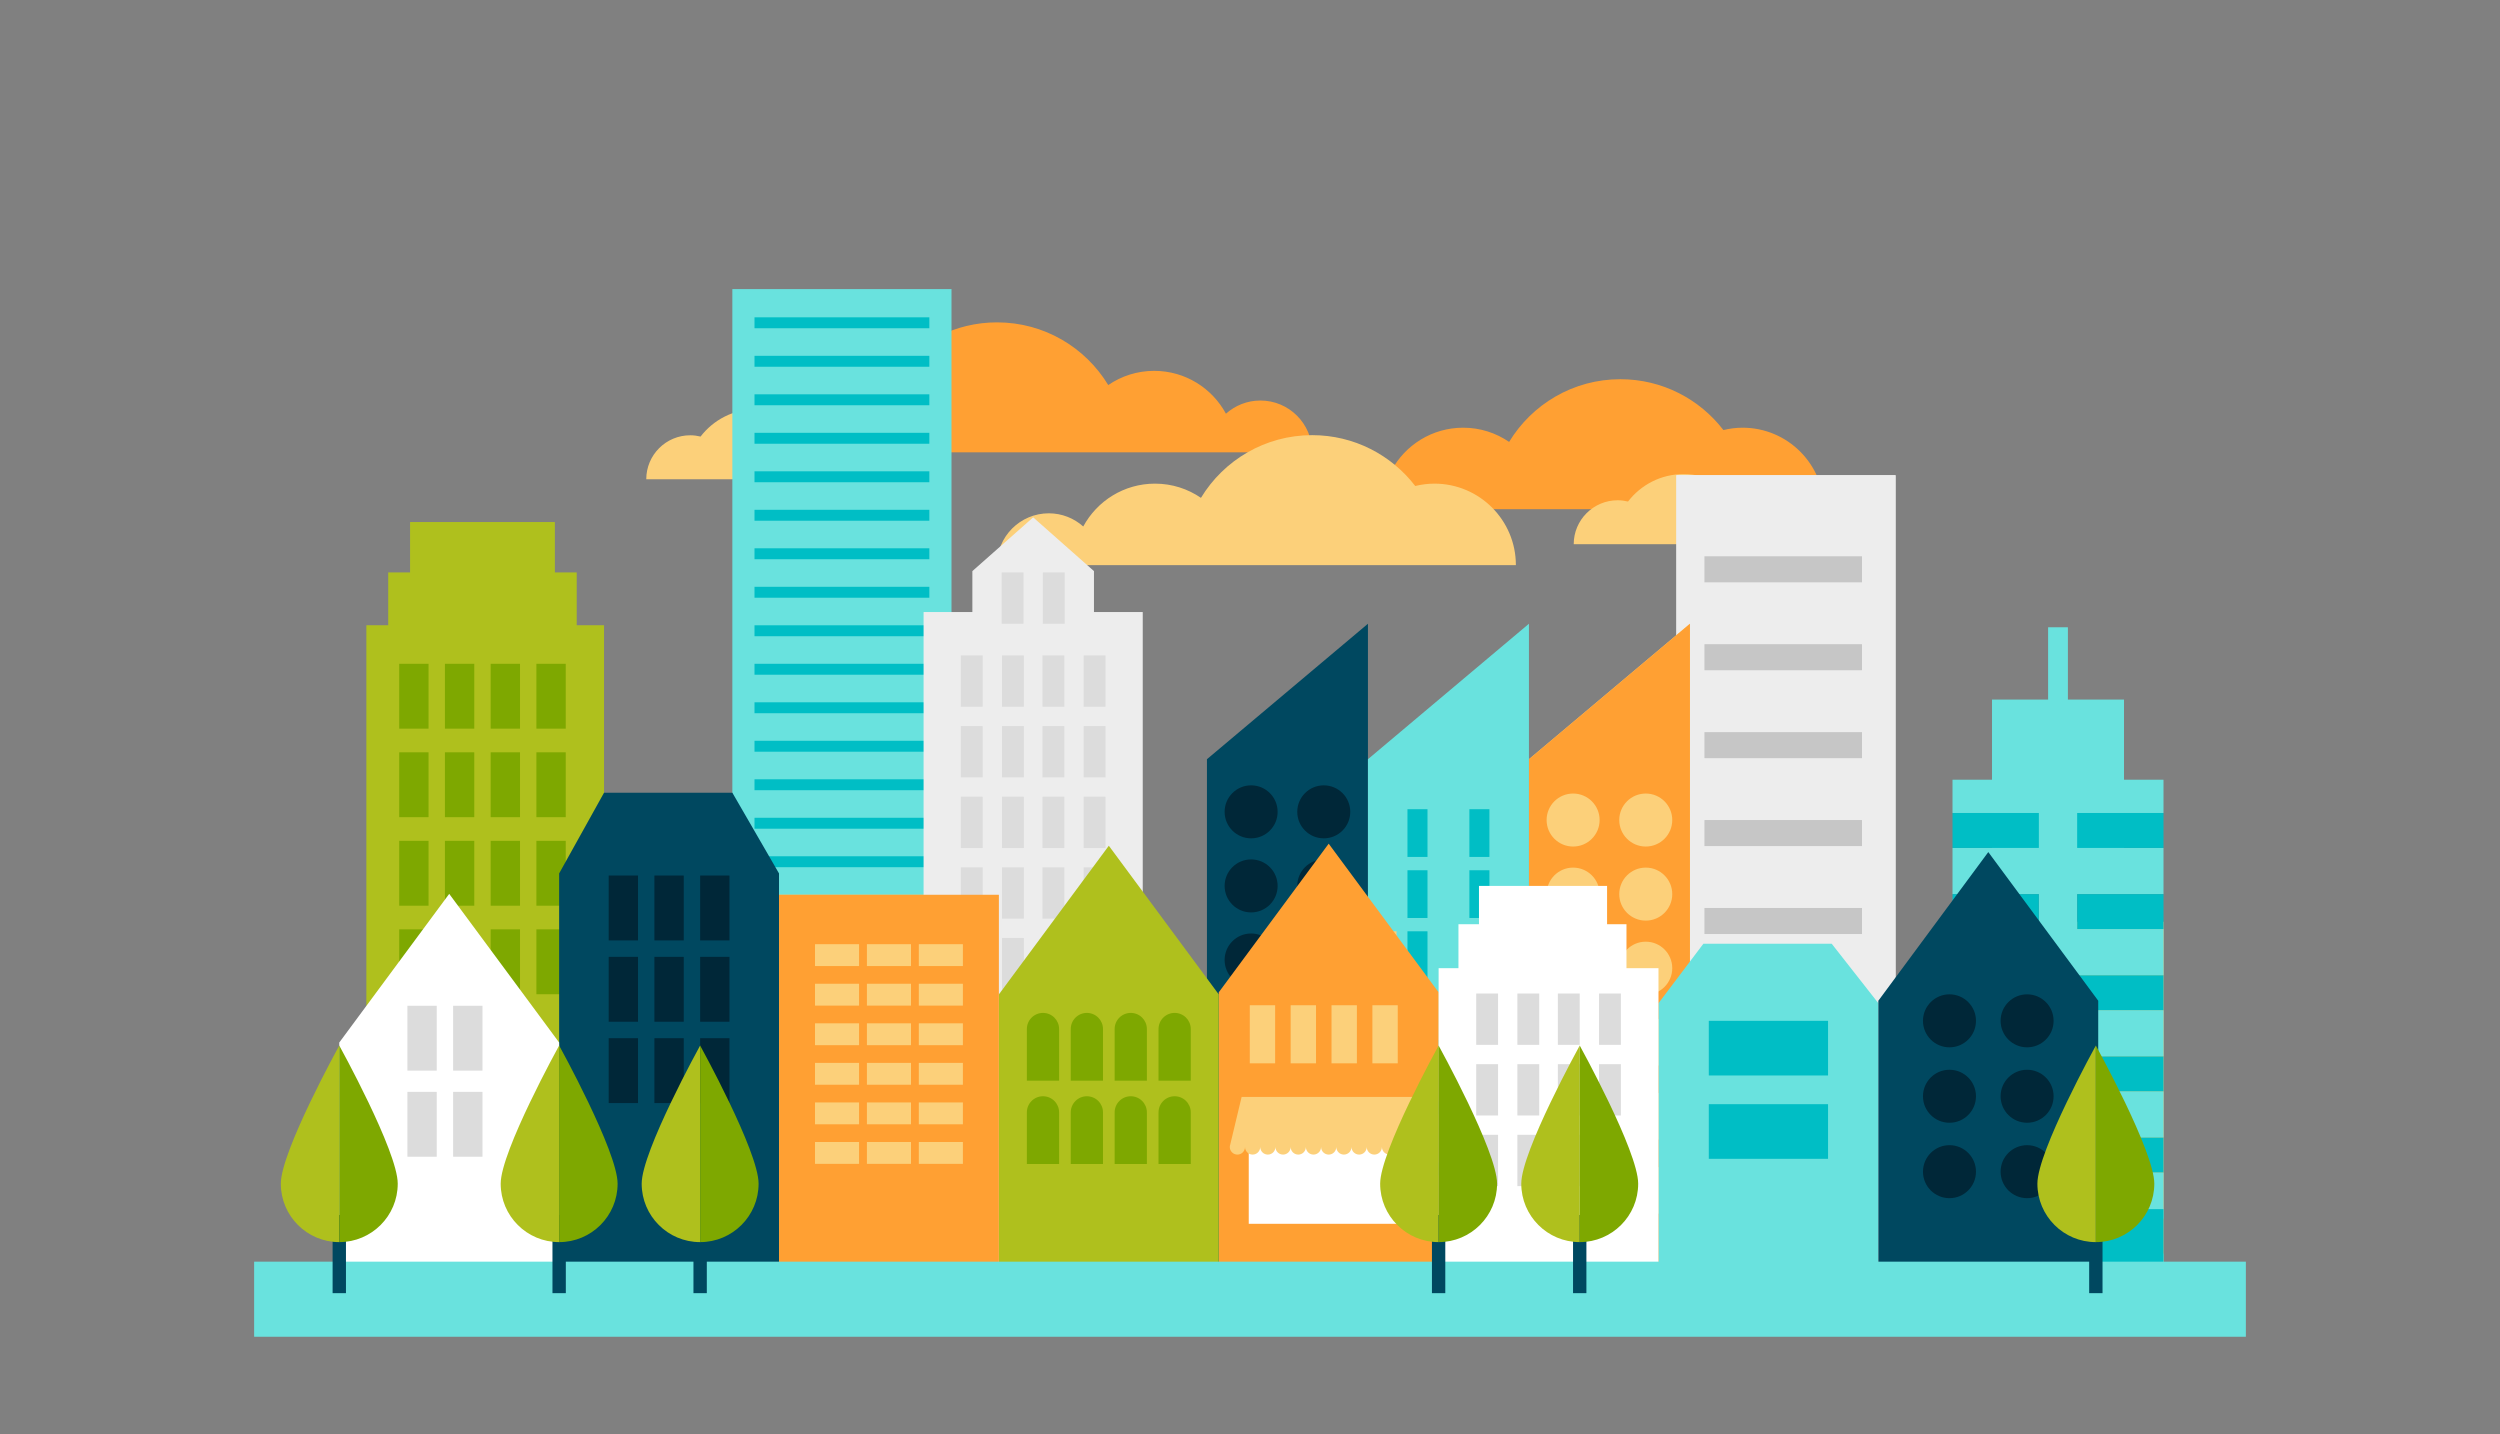 <?xml version="1.0" encoding="utf-8"?>
<!-- Generator: Adobe Illustrator 17.0.0, SVG Export Plug-In . SVG Version: 6.00 Build 0)  -->
<!DOCTYPE svg PUBLIC "-//W3C//DTD SVG 1.1//EN" "http://www.w3.org/Graphics/SVG/1.1/DTD/svg11.dtd">
<svg version="1.1" xmlns="http://www.w3.org/2000/svg" xmlns:xlink="http://www.w3.org/1999/xlink" x="0px" y="0px" width="800px"
	 height="458.977px" viewBox="0 0 800 458.977" enable-background="new 0 0 800 458.977" xml:space="preserve">
<rect x="0" y="0" width="800" height="458.977" fill="#808080" stroke="none"/>
<g id="Background">
</g>
<g id="Objects">
	<g>
		<g>
			<path fill="#FFA033" d="M434.232,146.357c4.238,0,8.092,1.604,11.025,4.22c4.402-8.163,13.031-13.714,22.959-13.714
				c5.457,0,10.514,1.682,14.703,4.548c7.287-12.026,20.498-20.064,35.588-20.064c13.439,0,25.383,6.38,32.984,16.272
				c1.969-0.479,4.018-0.756,6.129-0.756c14.4,0,26.074,11.674,26.074,26.072H417.654
				C417.654,153.78,425.078,146.357,434.232,146.357z"/>
			<path fill="#FCD07A" d="M584.25,165.21c-2.287,0-4.367,0.866-5.951,2.278c-2.377-4.406-7.031-7.401-12.389-7.401
				c-2.943,0-5.674,0.907-7.936,2.453c-3.934-6.49-11.063-10.827-19.205-10.827c-7.252,0-13.697,3.443-17.801,8.781
				c-1.063-0.257-2.166-0.407-3.307-0.407c-7.772,0-14.072,6.3-14.072,14.069h89.606C593.195,169.216,589.19,165.21,584.25,165.21z"
				/>
			<path fill="#FFA033" d="M403.324,128.167c-4.238,0-8.092,1.604-11.024,4.219c-4.405-8.162-13.032-13.714-22.96-13.714
				c-5.456,0-10.515,1.681-14.702,4.548c-7.29-12.026-20.5-20.064-35.59-20.064c-13.438,0-25.381,6.381-32.984,16.272
				c-1.969-0.479-4.017-0.756-6.129-0.756c-14.4,0-26.073,11.675-26.073,26.072h166.042
				C419.904,135.589,412.48,128.167,403.324,128.167z"/>
			<path fill="#FCD07A" d="M287.462,144.415c-2.287,0-4.367,0.865-5.948,2.277c-2.376-4.406-7.033-7.401-12.39-7.401
				c-2.945,0-5.675,0.907-7.935,2.454c-3.933-6.489-11.064-10.828-19.206-10.828c-7.253,0-13.697,3.444-17.801,8.781
				c-1.061-0.258-2.165-0.407-3.307-0.407c-7.77,0-14.071,6.3-14.071,14.071h89.606C296.41,148.421,292.404,144.415,287.462,144.415
				z"/>
			<path fill="#FCD07A" d="M335.617,164.259c4.238,0,8.093,1.603,11.025,4.219c4.404-8.162,13.031-13.714,22.959-13.714
				c5.457,0,10.516,1.681,14.703,4.548c7.289-12.027,20.5-20.064,35.59-20.064c13.438,0,25.381,6.38,32.983,16.271
				c1.971-0.477,4.017-0.755,6.131-0.755c14.398,0,26.072,11.675,26.072,26.072H319.039
				C319.039,171.681,326.462,164.259,335.617,164.259z"/>
		</g>
		<g>
			<rect x="624.805" y="294.965" fill="#FCD07A" width="67.514" height="114.176"/>
			<rect x="637.443" y="223.864" fill="#69E2DE" width="42.236" height="59.425"/>
			<rect x="655.398" y="200.728" fill="#69E2DE" width="6.328" height="59.425"/>
			<polygon fill="#69E2DE" points="664.693,271.337 664.693,260.153 692.318,260.153 692.318,249.509 624.805,249.509 
				624.805,260.153 652.432,260.153 652.432,271.337 624.805,271.337 624.805,286.116 652.432,286.116 652.432,297.302 
				624.805,297.302 624.805,312.079 652.432,312.079 652.432,323.266 624.805,323.266 624.805,338.043 652.432,338.043 
				652.432,349.23 624.805,349.23 624.805,364.007 652.432,364.007 652.432,375.193 624.805,375.193 624.805,389.971 
				652.432,389.971 652.432,401.156 624.805,401.156 624.805,409.141 692.318,409.141 692.318,401.156 664.693,401.156 
				664.693,389.971 692.318,389.971 692.318,375.193 664.693,375.193 664.693,364.007 692.318,364.007 692.318,349.23 
				664.693,349.23 664.693,338.043 692.318,338.043 692.318,323.266 664.693,323.266 664.693,312.079 692.318,312.079 
				692.318,297.302 664.693,297.302 664.693,286.116 692.318,286.116 692.318,271.337 			"/>
			<rect x="624.805" y="260.153" fill="#00BEC5" width="27.627" height="11.185"/>
			<rect x="664.693" y="260.153" fill="#00BEC5" width="27.625" height="11.185"/>
			<rect x="624.805" y="286.116" fill="#00BEC5" width="27.627" height="11.186"/>
			<rect x="664.693" y="286.116" fill="#00BEC5" width="27.625" height="11.186"/>
			<rect x="624.805" y="312.079" fill="#FCD07A" width="27.627" height="11.186"/>
			<rect x="664.693" y="312.079" fill="#00BEC5" width="27.625" height="11.186"/>
			<rect x="624.805" y="338.043" fill="#FCD07A" width="27.627" height="11.187"/>
			<rect x="664.693" y="338.043" fill="#00BEC5" width="27.625" height="11.187"/>
			<rect x="624.805" y="364.007" fill="#FCD07A" width="27.627" height="11.186"/>
			<rect x="664.693" y="364.007" fill="#00BEC5" width="27.625" height="11.186"/>
			<rect x="624.805" y="388.599" fill="#FCD07A" width="29.25" height="14.579"/>
			<rect x="661.922" y="386.923" fill="#00BEC5" width="30.396" height="17.765"/>
		</g>
		<rect x="536.447" y="152.067" fill="#EDEDED" width="70.129" height="262.446"/>
		<rect x="545.422" y="178.009" fill="#EDEDED" width="50.414" height="8.337"/>
		<rect x="545.422" y="206.144" fill="#EDEDED" width="50.414" height="8.337"/>
		<rect x="545.422" y="234.279" fill="#EDEDED" width="50.414" height="8.337"/>
		<rect x="545.422" y="262.413" fill="#EDEDED" width="50.414" height="8.337"/>
		<rect x="545.422" y="290.548" fill="#EDEDED" width="50.414" height="8.337"/>
		<rect x="545.422" y="318.683" fill="#EDEDED" width="50.414" height="8.337"/>
		<rect x="545.422" y="346.818" fill="#EDEDED" width="50.414" height="8.337"/>
		<rect x="545.422" y="374.952" fill="#EDEDED" width="50.414" height="8.337"/>
		<rect x="536.447" y="152.067" fill="#EDEDED" width="70.129" height="262.446"/>
		<rect x="545.422" y="178.009" fill="#C6C6C6" width="50.414" height="8.337"/>
		<rect x="545.422" y="206.144" fill="#C6C6C6" width="50.414" height="8.337"/>
		<rect x="545.422" y="234.279" fill="#C6C6C6" width="50.414" height="8.337"/>
		<rect x="545.422" y="262.413" fill="#C6C6C6" width="50.414" height="8.337"/>
		<rect x="545.422" y="290.548" fill="#C6C6C6" width="50.414" height="8.337"/>
		<rect x="545.422" y="318.683" fill="#EDEDED" width="50.414" height="8.337"/>
		<rect x="545.422" y="346.818" fill="#EDEDED" width="50.414" height="8.337"/>
		<rect x="545.422" y="374.952" fill="#DCDCDC" width="50.414" height="8.337"/>
		<g>
			<polygon fill="#FCD07A" points="540.777,199.598 489.26,242.947 489.26,414.073 540.777,414.073 			"/>
			<polygon fill="#FFA033" points="540.777,199.598 489.26,242.947 489.26,414.073 540.777,414.073 			"/>
			<circle fill="#FCD07A" cx="503.396" cy="262.413" r="8.481"/>
			<circle fill="#FCD07A" cx="526.642" cy="262.413" r="8.481"/>
			<circle fill="#FCD07A" cx="503.396" cy="286.116" r="8.481"/>
			<circle fill="#FCD07A" cx="526.642" cy="286.116" r="8.481"/>
			<circle fill="#FCD07A" cx="503.396" cy="309.819" r="8.481"/>
			<circle fill="#FCD07A" cx="526.642" cy="309.819" r="8.481"/>
			<circle fill="#FCD07A" cx="503.396" cy="333.522" r="8.481"/>
			<circle fill="#FCD07A" cx="526.642" cy="333.522" r="8.481"/>
			<circle fill="#FCD07A" cx="503.396" cy="357.225" r="8.481"/>
			<circle fill="#FCD07A" cx="526.642" cy="357.225" r="8.481"/>
			<circle fill="#FCD07A" cx="503.396" cy="380.928" r="8.481"/>
			<circle fill="#FCD07A" cx="526.642" cy="380.928" r="8.481"/>
		</g>
		<g>
			<polygon fill="#004860" points="437.74,199.598 386.222,242.947 386.222,414.073 437.74,414.073 			"/>
			<circle fill="#002738" cx="400.359" cy="259.79" r="8.481"/>
			<circle fill="#002738" cx="423.605" cy="259.79" r="8.48"/>
			<circle fill="#002738" cx="400.359" cy="283.493" r="8.481"/>
			<circle fill="#002738" cx="423.605" cy="283.493" r="8.48"/>
			<circle fill="#002738" cx="400.359" cy="307.197" r="8.481"/>
			<circle fill="#DCDCDC" cx="423.605" cy="307.197" r="8.48"/>
			<circle fill="#DCDCDC" cx="400.359" cy="330.899" r="8.481"/>
			<circle fill="#DCDCDC" cx="423.605" cy="330.899" r="8.48"/>
			<circle fill="#DCDCDC" cx="400.359" cy="354.602" r="8.481"/>
			<circle fill="#DCDCDC" cx="423.605" cy="354.602" r="8.48"/>
			<circle fill="#DCDCDC" cx="400.359" cy="378.305" r="8.481"/>
			<circle fill="#DCDCDC" cx="423.605" cy="378.305" r="8.48"/>
		</g>
		<g>
			<polygon fill="#69E2DE" points="489.26,199.598 437.74,242.947 437.74,414.073 489.26,414.073 			"/>
			<rect x="440.477" y="258.946" fill="#69E2DE" width="6.412" height="15.271"/>
			<rect x="450.387" y="258.946" fill="#00BEC5" width="6.41" height="15.271"/>
			<rect x="460.295" y="258.946" fill="#69E2DE" width="6.41" height="15.271"/>
			<rect x="470.203" y="258.946" fill="#00BEC5" width="6.412" height="15.271"/>
			<rect x="480.111" y="258.946" fill="#69E2DE" width="6.412" height="15.271"/>
			<rect x="440.477" y="278.48" fill="#69E2DE" width="6.412" height="15.272"/>
			<rect x="450.387" y="278.48" fill="#00BEC5" width="6.41" height="15.272"/>
			<rect x="460.295" y="278.48" fill="#69E2DE" width="6.41" height="15.272"/>
			<rect x="470.203" y="278.48" fill="#00BEC5" width="6.412" height="15.272"/>
			<rect x="480.111" y="278.48" fill="#69E2DE" width="6.412" height="15.272"/>
			<rect x="440.477" y="298.015" fill="#FCD07A" width="6.412" height="15.271"/>
			<rect x="450.387" y="298.015" fill="#00BEC5" width="6.41" height="15.271"/>
			<rect x="460.295" y="298.015" fill="#69E2DE" width="6.41" height="15.271"/>
			<rect x="470.203" y="298.015" fill="#FCD07A" width="6.412" height="15.271"/>
			<rect x="480.111" y="298.015" fill="#FCD07A" width="6.412" height="15.271"/>
			<rect x="440.477" y="317.549" fill="#FCD07A" width="6.412" height="15.271"/>
			<rect x="450.387" y="317.549" fill="#FCD07A" width="6.41" height="15.271"/>
			<rect x="460.295" y="317.549" fill="#FCD07A" width="6.41" height="15.271"/>
			<rect x="470.203" y="317.549" fill="#FCD07A" width="6.412" height="15.271"/>
			<rect x="480.111" y="317.549" fill="#FCD07A" width="6.412" height="15.271"/>
			<rect x="440.477" y="337.083" fill="#FCD07A" width="6.412" height="15.271"/>
			<rect x="450.387" y="337.083" fill="#FCD07A" width="6.41" height="15.271"/>
			<rect x="460.295" y="337.083" fill="#FCD07A" width="6.41" height="15.271"/>
			<rect x="470.203" y="337.083" fill="#FCD07A" width="6.412" height="15.271"/>
			<rect x="480.111" y="337.083" fill="#FCD07A" width="6.412" height="15.271"/>
			<rect x="440.477" y="356.617" fill="#FCD07A" width="6.412" height="15.272"/>
			<rect x="450.387" y="356.617" fill="#FCD07A" width="6.41" height="15.272"/>
			<rect x="460.295" y="356.617" fill="#FCD07A" width="6.41" height="15.272"/>
			<rect x="470.203" y="356.617" fill="#FCD07A" width="6.412" height="15.272"/>
			<rect x="480.111" y="356.617" fill="#FCD07A" width="6.412" height="15.272"/>
			<rect x="440.477" y="376.153" fill="#FCD07A" width="6.412" height="15.271"/>
			<rect x="450.387" y="376.153" fill="#FCD07A" width="6.41" height="15.271"/>
			<rect x="460.295" y="376.153" fill="#FCD07A" width="6.41" height="15.271"/>
			<rect x="470.203" y="376.153" fill="#FCD07A" width="6.412" height="15.271"/>
			<rect x="480.111" y="376.153" fill="#FCD07A" width="6.412" height="15.271"/>
		</g>
		<g>
			<rect x="234.352" y="92.509" fill="#69E2DE" width="70.128" height="322.004"/>
			<rect x="241.44" y="101.542" fill="#00BEC5" width="55.952" height="3.497"/>
			<rect x="241.44" y="113.862" fill="#00BEC5" width="55.952" height="3.497"/>
			<rect x="241.44" y="126.181" fill="#00BEC5" width="55.952" height="3.496"/>
			<rect x="241.44" y="138.499" fill="#00BEC5" width="55.952" height="3.497"/>
			<rect x="241.44" y="150.818" fill="#00BEC5" width="55.952" height="3.498"/>
			<rect x="241.44" y="163.137" fill="#00BEC5" width="55.952" height="3.497"/>
			<rect x="241.44" y="175.456" fill="#00BEC5" width="55.952" height="3.496"/>
			<rect x="241.44" y="187.775" fill="#00BEC5" width="55.952" height="3.497"/>
			<rect x="241.44" y="200.094" fill="#00BEC5" width="55.952" height="3.497"/>
			<rect x="241.44" y="212.412" fill="#00BEC5" width="55.952" height="3.497"/>
			<rect x="241.44" y="224.732" fill="#00BEC5" width="55.952" height="3.497"/>
			<rect x="241.44" y="237.05" fill="#00BEC5" width="55.952" height="3.497"/>
			<rect x="241.44" y="249.369" fill="#00BEC5" width="55.952" height="3.497"/>
			<rect x="241.44" y="261.689" fill="#00BEC5" width="55.952" height="3.496"/>
			<rect x="241.44" y="274.007" fill="#00BEC5" width="55.952" height="3.497"/>
			<rect x="241.44" y="286.325" fill="#FCD07A" width="55.952" height="3.498"/>
			<rect x="241.44" y="298.645" fill="#FCD07A" width="55.952" height="3.497"/>
			<rect x="241.44" y="310.964" fill="#FCD07A" width="55.952" height="3.496"/>
			<rect x="241.44" y="323.282" fill="#FCD07A" width="55.952" height="3.497"/>
			<rect x="241.44" y="335.602" fill="#FCD07A" width="55.952" height="3.497"/>
			<rect x="241.44" y="347.92" fill="#FCD07A" width="55.952" height="3.497"/>
			<rect x="241.44" y="360.239" fill="#FCD07A" width="55.952" height="3.497"/>
			<rect x="241.44" y="372.558" fill="#FCD07A" width="55.952" height="3.497"/>
			<rect x="241.44" y="384.877" fill="#FCD07A" width="55.952" height="3.497"/>
		</g>
		<rect x="295.549" y="195.854" fill="#EDEDED" width="70.128" height="218.659"/>
		<polygon fill="#EDEDED" points="350.067,226.154 311.159,226.154 311.159,182.75 330.613,165.553 350.067,182.75 		"/>
		<rect x="320.528" y="183.177" fill="#DCDCDC" width="6.994" height="16.421"/>
		<rect x="333.704" y="183.177" fill="#DCDCDC" width="6.994" height="16.421"/>
		<rect x="307.462" y="209.733" fill="#DCDCDC" width="6.994" height="16.421"/>
		<rect x="320.638" y="209.733" fill="#DCDCDC" width="6.994" height="16.421"/>
		<rect x="333.595" y="209.733" fill="#DCDCDC" width="6.994" height="16.421"/>
		<rect x="346.771" y="209.733" fill="#DCDCDC" width="6.993" height="16.421"/>
		<rect x="307.462" y="232.338" fill="#DCDCDC" width="6.994" height="16.421"/>
		<rect x="320.638" y="232.338" fill="#DCDCDC" width="6.994" height="16.421"/>
		<rect x="333.595" y="232.338" fill="#DCDCDC" width="6.994" height="16.421"/>
		<rect x="346.771" y="232.338" fill="#DCDCDC" width="6.993" height="16.421"/>
		<rect x="307.462" y="254.944" fill="#DCDCDC" width="6.994" height="16.421"/>
		<rect x="320.638" y="254.944" fill="#DCDCDC" width="6.994" height="16.421"/>
		<rect x="333.595" y="254.944" fill="#DCDCDC" width="6.994" height="16.421"/>
		<rect x="346.771" y="254.944" fill="#DCDCDC" width="6.993" height="16.421"/>
		<rect x="307.462" y="277.549" fill="#DCDCDC" width="6.994" height="16.421"/>
		<rect x="320.638" y="277.549" fill="#DCDCDC" width="6.994" height="16.421"/>
		<rect x="333.595" y="277.549" fill="#DCDCDC" width="6.994" height="16.421"/>
		<rect x="346.771" y="277.549" fill="#DCDCDC" width="6.993" height="16.421"/>
		<rect x="307.462" y="300.155" fill="#DCDCDC" width="6.994" height="16.421"/>
		<rect x="320.638" y="300.155" fill="#DCDCDC" width="6.994" height="16.421"/>
		<rect x="333.595" y="300.155" fill="#DCDCDC" width="6.994" height="16.421"/>
		<rect x="346.771" y="300.155" fill="#DCDCDC" width="6.993" height="16.421"/>
		<rect x="307.462" y="322.76" fill="#DCDCDC" width="6.994" height="16.421"/>
		<rect x="320.638" y="322.76" fill="#DCDCDC" width="6.994" height="16.421"/>
		<rect x="333.595" y="322.76" fill="#DCDCDC" width="6.994" height="16.421"/>
		<rect x="346.771" y="322.76" fill="#DCDCDC" width="6.993" height="16.421"/>
		<rect x="307.462" y="345.365" fill="#DCDCDC" width="6.994" height="16.421"/>
		<rect x="320.638" y="345.365" fill="#DCDCDC" width="6.994" height="16.421"/>
		<rect x="333.595" y="345.365" fill="#DCDCDC" width="6.994" height="16.421"/>
		<rect x="346.771" y="345.365" fill="#DCDCDC" width="6.993" height="16.421"/>
		<rect x="307.462" y="367.971" fill="#DCDCDC" width="6.994" height="16.421"/>
		<rect x="320.638" y="367.971" fill="#DCDCDC" width="6.994" height="16.421"/>
		<rect x="333.595" y="367.971" fill="#DCDCDC" width="6.994" height="16.421"/>
		<rect x="346.771" y="367.971" fill="#DCDCDC" width="6.993" height="16.421"/>
		<g>
			<rect x="117.234" y="200.08" fill="#AFC01D" width="76.06" height="222.795"/>
			<rect x="124.229" y="183.177" fill="#AFC01D" width="60.323" height="25.354"/>
			<rect x="131.223" y="167.055" fill="#AFC01D" width="46.335" height="19.474"/>
			<rect x="127.746" y="212.412" fill="#7EA800" width="9.39" height="20.756"/>
			<rect x="142.379" y="212.412" fill="#7EA800" width="9.39" height="20.756"/>
			<rect x="157.012" y="212.412" fill="#7EA800" width="9.39" height="20.756"/>
			<rect x="171.645" y="212.412" fill="#7EA800" width="9.39" height="20.756"/>
			<rect x="127.746" y="240.74" fill="#7EA800" width="9.39" height="20.756"/>
			<rect x="142.379" y="240.74" fill="#7EA800" width="9.39" height="20.756"/>
			<rect x="157.012" y="240.74" fill="#7EA800" width="9.39" height="20.756"/>
			<rect x="171.645" y="240.74" fill="#7EA800" width="9.39" height="20.756"/>
			<rect x="127.746" y="269.068" fill="#7EA800" width="9.39" height="20.756"/>
			<rect x="142.379" y="269.068" fill="#7EA800" width="9.39" height="20.756"/>
			<rect x="157.012" y="269.068" fill="#7EA800" width="9.39" height="20.756"/>
			<rect x="171.645" y="269.068" fill="#7EA800" width="9.39" height="20.756"/>
			<rect x="127.746" y="297.396" fill="#7EA800" width="9.39" height="20.756"/>
			<rect x="142.379" y="297.396" fill="#7EA800" width="9.39" height="20.756"/>
			<rect x="157.012" y="297.396" fill="#7EA800" width="9.39" height="20.756"/>
			<rect x="171.645" y="297.396" fill="#7EA800" width="9.39" height="20.756"/>
		</g>
		<g>
			<polygon fill="#004860" points="249.284,419.466 178.926,419.466 178.926,279.497 193.294,253.666 234.352,253.666 
				249.284,279.497 			"/>
			<rect x="194.776" y="280.17" fill="#002738" width="9.39" height="20.756"/>
			<rect x="209.41" y="280.17" fill="#002738" width="9.39" height="20.756"/>
			<rect x="224.044" y="280.17" fill="#002738" width="9.39" height="20.756"/>
			<rect x="194.776" y="306.197" fill="#002738" width="9.39" height="20.755"/>
			<rect x="209.41" y="306.197" fill="#002738" width="9.39" height="20.755"/>
			<rect x="224.044" y="306.197" fill="#002738" width="9.39" height="20.755"/>
			<rect x="194.776" y="332.224" fill="#002738" width="9.39" height="20.756"/>
			<rect x="209.41" y="332.224" fill="#002738" width="9.39" height="20.756"/>
			<rect x="224.044" y="332.224" fill="#002738" width="9.39" height="20.756"/>
		</g>
		<g>
			<polygon fill="#FFA033" points="460.357,419.466 390,419.466 390,317.549 425.18,269.978 460.357,317.549 			"/>
			<rect x="399.599" y="364.859" fill="#FFFFFF" width="51.159" height="26.758"/>
			<path fill="#FCD07A" d="M456.666,366.204l-3.631-15.194h-20.951h-13.016h-21.746l-3.633,15.194
				c-0.095,0.261-0.154,0.537-0.154,0.831c0,1.344,1.09,2.434,2.435,2.434s2.434-1.09,2.434-2.434c0,1.344,1.09,2.434,2.434,2.434
				c1.344,0,2.434-1.09,2.434-2.434c0,1.344,1.09,2.434,2.436,2.434c1.344,0,2.434-1.09,2.434-2.434c0,1.344,1.09,2.434,2.434,2.434
				c1.344,0,2.434-1.09,2.434-2.434c0,1.344,1.09,2.434,2.436,2.434c1.344,0,2.434-1.09,2.434-2.434c0,1.344,1.09,2.434,2.433,2.434
				c1.344,0,2.434-1.09,2.434-2.434c0,1.344,1.09,2.434,2.436,2.434c1.344,0,2.434-1.09,2.434-2.434c0,1.344,1.09,2.434,2.434,2.434
				c1.344,0,2.434-1.09,2.434-2.434c0,1.344,1.09,2.434,2.435,2.434c1.344,0,2.434-1.09,2.434-2.434c0,1.344,1.09,2.434,2.434,2.434
				c1.344,0,2.434-1.09,2.434-2.434c0,1.344,1.09,2.434,2.434,2.434c1.346,0,2.435-1.09,2.435-2.434
				c0,1.344,1.088,2.434,2.434,2.434c1.344,0,2.434-1.09,2.434-2.434c0,1.344,1.09,2.434,2.434,2.434
				c1.344,0,2.436-1.09,2.436-2.434C456.822,366.741,456.762,366.465,456.666,366.204z"/>
			<rect x="399.929" y="321.677" fill="#FCD07A" width="8.116" height="18.586"/>
			<rect x="413.008" y="321.677" fill="#FCD07A" width="8.115" height="18.586"/>
			<rect x="426.086" y="321.677" fill="#FCD07A" width="8.115" height="18.586"/>
			<rect x="439.164" y="321.677" fill="#FCD07A" width="8.115" height="18.586"/>
		</g>
		<g>
			<polygon fill="#AFC01D" points="389.999,404.068 319.642,404.068 319.642,318.205 354.822,270.634 389.999,318.205 			"/>
			<path fill="#7EA800" d="M338.906,329.412c0.002-0.042,0.008-0.083,0.008-0.126c0-2.848-2.31-5.156-5.157-5.156
				c-2.849,0-5.157,2.309-5.157,5.156c0,0.043,0.006,0.084,0.006,0.126h-0.009v16.391h10.32v-16.391H338.906z"/>
			<path fill="#7EA800" d="M352.95,329.412c0.001-0.042,0.007-0.083,0.007-0.126c0-2.848-2.309-5.156-5.157-5.156
				c-2.848,0-5.157,2.309-5.157,5.156c0,0.043,0.006,0.084,0.008,0.126h-0.011v16.391h10.32v-16.391H352.95z"/>
			<path fill="#7EA800" d="M366.994,329.412c0-0.042,0.006-0.083,0.006-0.126c0-2.848-2.31-5.156-5.156-5.156
				c-2.848,0-5.158,2.309-5.158,5.156c0,0.043,0.005,0.084,0.007,0.126h-0.009v16.391h10.32v-16.391H366.994z"/>
			<path fill="#7EA800" d="M381.037,329.412c0.001-0.042,0.006-0.083,0.006-0.126c0-2.848-2.309-5.156-5.156-5.156
				c-2.848,0-5.156,2.309-5.156,5.156c0,0.043,0.004,0.084,0.004,0.126h-0.008v16.391h10.32v-16.391H381.037z"/>
			<path fill="#7EA800" d="M338.906,356.084c0.002-0.043,0.008-0.084,0.008-0.126c0-2.849-2.31-5.157-5.157-5.157
				c-2.849,0-5.157,2.309-5.157,5.157c0,0.042,0.006,0.083,0.006,0.126h-0.009v16.391h10.32v-16.391H338.906z"/>
			<path fill="#7EA800" d="M352.95,356.084c0.001-0.043,0.007-0.084,0.007-0.126c0-2.849-2.309-5.157-5.157-5.157
				c-2.848,0-5.157,2.309-5.157,5.157c0,0.042,0.006,0.083,0.008,0.126h-0.011v16.391h10.32v-16.391H352.95z"/>
			<path fill="#7EA800" d="M366.994,356.084c0-0.043,0.006-0.084,0.006-0.126c0-2.849-2.31-5.157-5.156-5.157
				c-2.848,0-5.158,2.309-5.158,5.157c0,0.042,0.005,0.083,0.007,0.126h-0.009v16.391h10.32v-16.391H366.994z"/>
			<path fill="#7EA800" d="M381.037,356.084c0.001-0.043,0.006-0.084,0.006-0.126c0-2.849-2.309-5.157-5.156-5.157
				c-2.848,0-5.156,2.309-5.156,5.157c0,0.042,0.004,0.083,0.004,0.126h-0.008v16.391h10.32v-16.391H381.037z"/>
		</g>
		<g>
			<polygon fill="#69E2DE" points="601.074,424.173 530.717,424.173 530.717,321.027 545.084,301.991 586.141,301.991 
				601.074,321.027 			"/>
			<rect x="546.814" y="326.666" fill="#00BEC5" width="38.16" height="17.485"/>
			<rect x="546.814" y="353.337" fill="#00BEC5" width="38.16" height="17.485"/>
		</g>
		<g>
			<rect x="249.285" y="286.325" fill="#FFA033" width="70.357" height="133.141"/>
			<rect x="260.803" y="302.142" fill="#FCD07A" width="14.101" height="6.994"/>
			<rect x="277.414" y="302.142" fill="#FCD07A" width="14.101" height="6.994"/>
			<rect x="294.024" y="302.142" fill="#FCD07A" width="14.101" height="6.994"/>
			<rect x="260.803" y="314.802" fill="#FCD07A" width="14.101" height="6.994"/>
			<rect x="277.414" y="314.802" fill="#FCD07A" width="14.101" height="6.994"/>
			<rect x="294.024" y="314.802" fill="#FCD07A" width="14.101" height="6.994"/>
			<rect x="260.803" y="327.462" fill="#FCD07A" width="14.101" height="6.994"/>
			<rect x="277.414" y="327.462" fill="#FCD07A" width="14.101" height="6.994"/>
			<rect x="294.024" y="327.462" fill="#FCD07A" width="14.101" height="6.994"/>
			<rect x="260.803" y="340.122" fill="#FCD07A" width="14.101" height="6.994"/>
			<rect x="277.414" y="340.122" fill="#FCD07A" width="14.101" height="6.994"/>
			<rect x="294.024" y="340.122" fill="#FCD07A" width="14.101" height="6.994"/>
			<rect x="260.803" y="352.781" fill="#FCD07A" width="14.101" height="6.994"/>
			<rect x="277.414" y="352.781" fill="#FCD07A" width="14.101" height="6.994"/>
			<rect x="294.024" y="352.781" fill="#FCD07A" width="14.101" height="6.994"/>
			<rect x="260.803" y="365.443" fill="#FCD07A" width="14.101" height="6.993"/>
			<rect x="277.414" y="365.443" fill="#FCD07A" width="14.101" height="6.993"/>
			<rect x="294.024" y="365.443" fill="#FCD07A" width="14.101" height="6.993"/>
		</g>
		<g>
			<polygon fill="#FFFFFF" points="178.926,419.466 108.569,419.466 108.569,333.605 143.747,286.033 178.926,333.605 			"/>
			<rect x="130.367" y="321.847" fill="#DCDCDC" width="9.39" height="20.755"/>
			<rect x="145.001" y="321.847" fill="#DCDCDC" width="9.39" height="20.755"/>
			<rect x="130.367" y="349.398" fill="#DCDCDC" width="9.39" height="20.756"/>
			<rect x="145.001" y="349.398" fill="#DCDCDC" width="9.39" height="20.756"/>
		</g>
		<g>
			<rect x="460.357" y="309.819" fill="#FFFFFF" width="70.357" height="109.647"/>
			<rect x="466.705" y="295.751" fill="#FFFFFF" width="53.768" height="28.135"/>
			<rect x="473.271" y="283.493" fill="#FFFFFF" width="40.994" height="21.45"/>
			<rect x="472.385" y="317.929" fill="#DCDCDC" width="6.994" height="16.42"/>
			<rect x="485.56" y="317.929" fill="#DCDCDC" width="6.994" height="16.42"/>
			<rect x="498.518" y="317.929" fill="#DCDCDC" width="6.994" height="16.42"/>
			<rect x="511.693" y="317.929" fill="#DCDCDC" width="6.994" height="16.42"/>
			<rect x="472.385" y="340.533" fill="#DCDCDC" width="6.994" height="16.421"/>
			<rect x="485.56" y="340.533" fill="#DCDCDC" width="6.994" height="16.421"/>
			<rect x="498.518" y="340.533" fill="#DCDCDC" width="6.994" height="16.421"/>
			<rect x="511.693" y="340.533" fill="#DCDCDC" width="6.994" height="16.421"/>
			<rect x="472.385" y="363.14" fill="#DCDCDC" width="6.994" height="16.42"/>
			<rect x="485.56" y="363.14" fill="#DCDCDC" width="6.994" height="16.42"/>
			<rect x="498.518" y="363.14" fill="#DCDCDC" width="6.994" height="16.42"/>
			<rect x="511.693" y="363.14" fill="#DCDCDC" width="6.994" height="16.42"/>
		</g>
		<g>
			<polygon fill="#004860" points="671.432,406.097 601.074,406.097 601.074,320.234 636.254,272.662 671.432,320.234 			"/>
			<circle fill="#002738" cx="623.834" cy="326.666" r="8.481"/>
			<circle fill="#002738" cx="648.672" cy="326.666" r="8.48"/>
			<circle fill="#002738" cx="623.834" cy="350.801" r="8.481"/>
			<circle fill="#002738" cx="648.672" cy="350.801" r="8.48"/>
			<circle fill="#002738" cx="623.834" cy="374.935" r="8.481"/>
			<circle fill="#002738" cx="648.672" cy="374.935" r="8.48"/>
		</g>
		<rect x="81.325" y="403.732" fill="#69E2DE" width="637.351" height="24.027"/>
		<g>
			<g>
				<rect x="176.789" y="388.799" fill="#004860" width="4.274" height="25.014"/>
				<g>
					<path fill="#AFC01D" d="M160.22,378.773c0,10.331,8.375,18.706,18.706,18.706v-62.906
						C178.926,334.572,160.22,368.442,160.22,378.773z"/>
					<path fill="#7EA800" d="M197.633,378.773c0-10.331-18.706-44.2-18.706-44.2v62.906
						C189.258,397.479,197.633,389.104,197.633,378.773z"/>
				</g>
			</g>
			<g>
				<rect x="106.432" y="388.799" fill="#004860" width="4.274" height="25.014"/>
				<g>
					<path fill="#AFC01D" d="M89.863,378.773c0,10.331,8.375,18.706,18.706,18.706v-62.906
						C108.569,334.572,89.863,368.442,89.863,378.773z"/>
					<path fill="#7EA800" d="M127.275,378.773c0-10.331-18.707-44.2-18.707-44.2v62.906
						C118.9,397.479,127.275,389.104,127.275,378.773z"/>
				</g>
			</g>
			<g>
				<rect x="221.906" y="388.799" fill="#004860" width="4.274" height="25.014"/>
				<g>
					<path fill="#AFC01D" d="M205.337,378.773c0,10.331,8.375,18.706,18.706,18.706v-62.906
						C224.043,334.572,205.337,368.442,205.337,378.773z"/>
					<path fill="#7EA800" d="M242.75,378.773c0-10.331-18.707-44.2-18.707-44.2v62.906
						C234.375,397.479,242.75,389.104,242.75,378.773z"/>
				</g>
			</g>
			<g>
				<rect x="458.221" y="388.799" fill="#004860" width="4.273" height="25.014"/>
				<g>
					<path fill="#AFC01D" d="M441.65,378.773c0,10.331,8.375,18.706,18.707,18.706v-62.906
						C460.357,334.572,441.65,368.442,441.65,378.773z"/>
					<path fill="#7EA800" d="M479.064,378.773c0-10.331-18.707-44.2-18.707-44.2v62.906
						C470.689,397.479,479.064,389.104,479.064,378.773z"/>
				</g>
			</g>
			<g>
				<rect x="503.374" y="388.799" fill="#004860" width="4.275" height="25.014"/>
				<g>
					<path fill="#AFC01D" d="M486.806,378.773c0,10.331,8.375,18.706,18.707,18.706v-62.906
						C505.513,334.572,486.806,368.442,486.806,378.773z"/>
					<path fill="#7EA800" d="M524.218,378.773c0-10.331-18.705-44.2-18.705-44.2v62.906
						C515.843,397.479,524.218,389.104,524.218,378.773z"/>
				</g>
			</g>
			<g>
				<rect x="668.535" y="388.799" fill="#004860" width="4.273" height="25.014"/>
				<g>
					<path fill="#AFC01D" d="M651.965,378.773c0,10.331,8.375,18.706,18.707,18.706v-62.906
						C670.672,334.572,651.965,368.442,651.965,378.773z"/>
					<path fill="#7EA800" d="M689.379,378.773c0-10.331-18.707-44.2-18.707-44.2v62.906
						C681.004,397.479,689.379,389.104,689.379,378.773z"/>
				</g>
			</g>
		</g>
	</g>
</g>
</svg>

